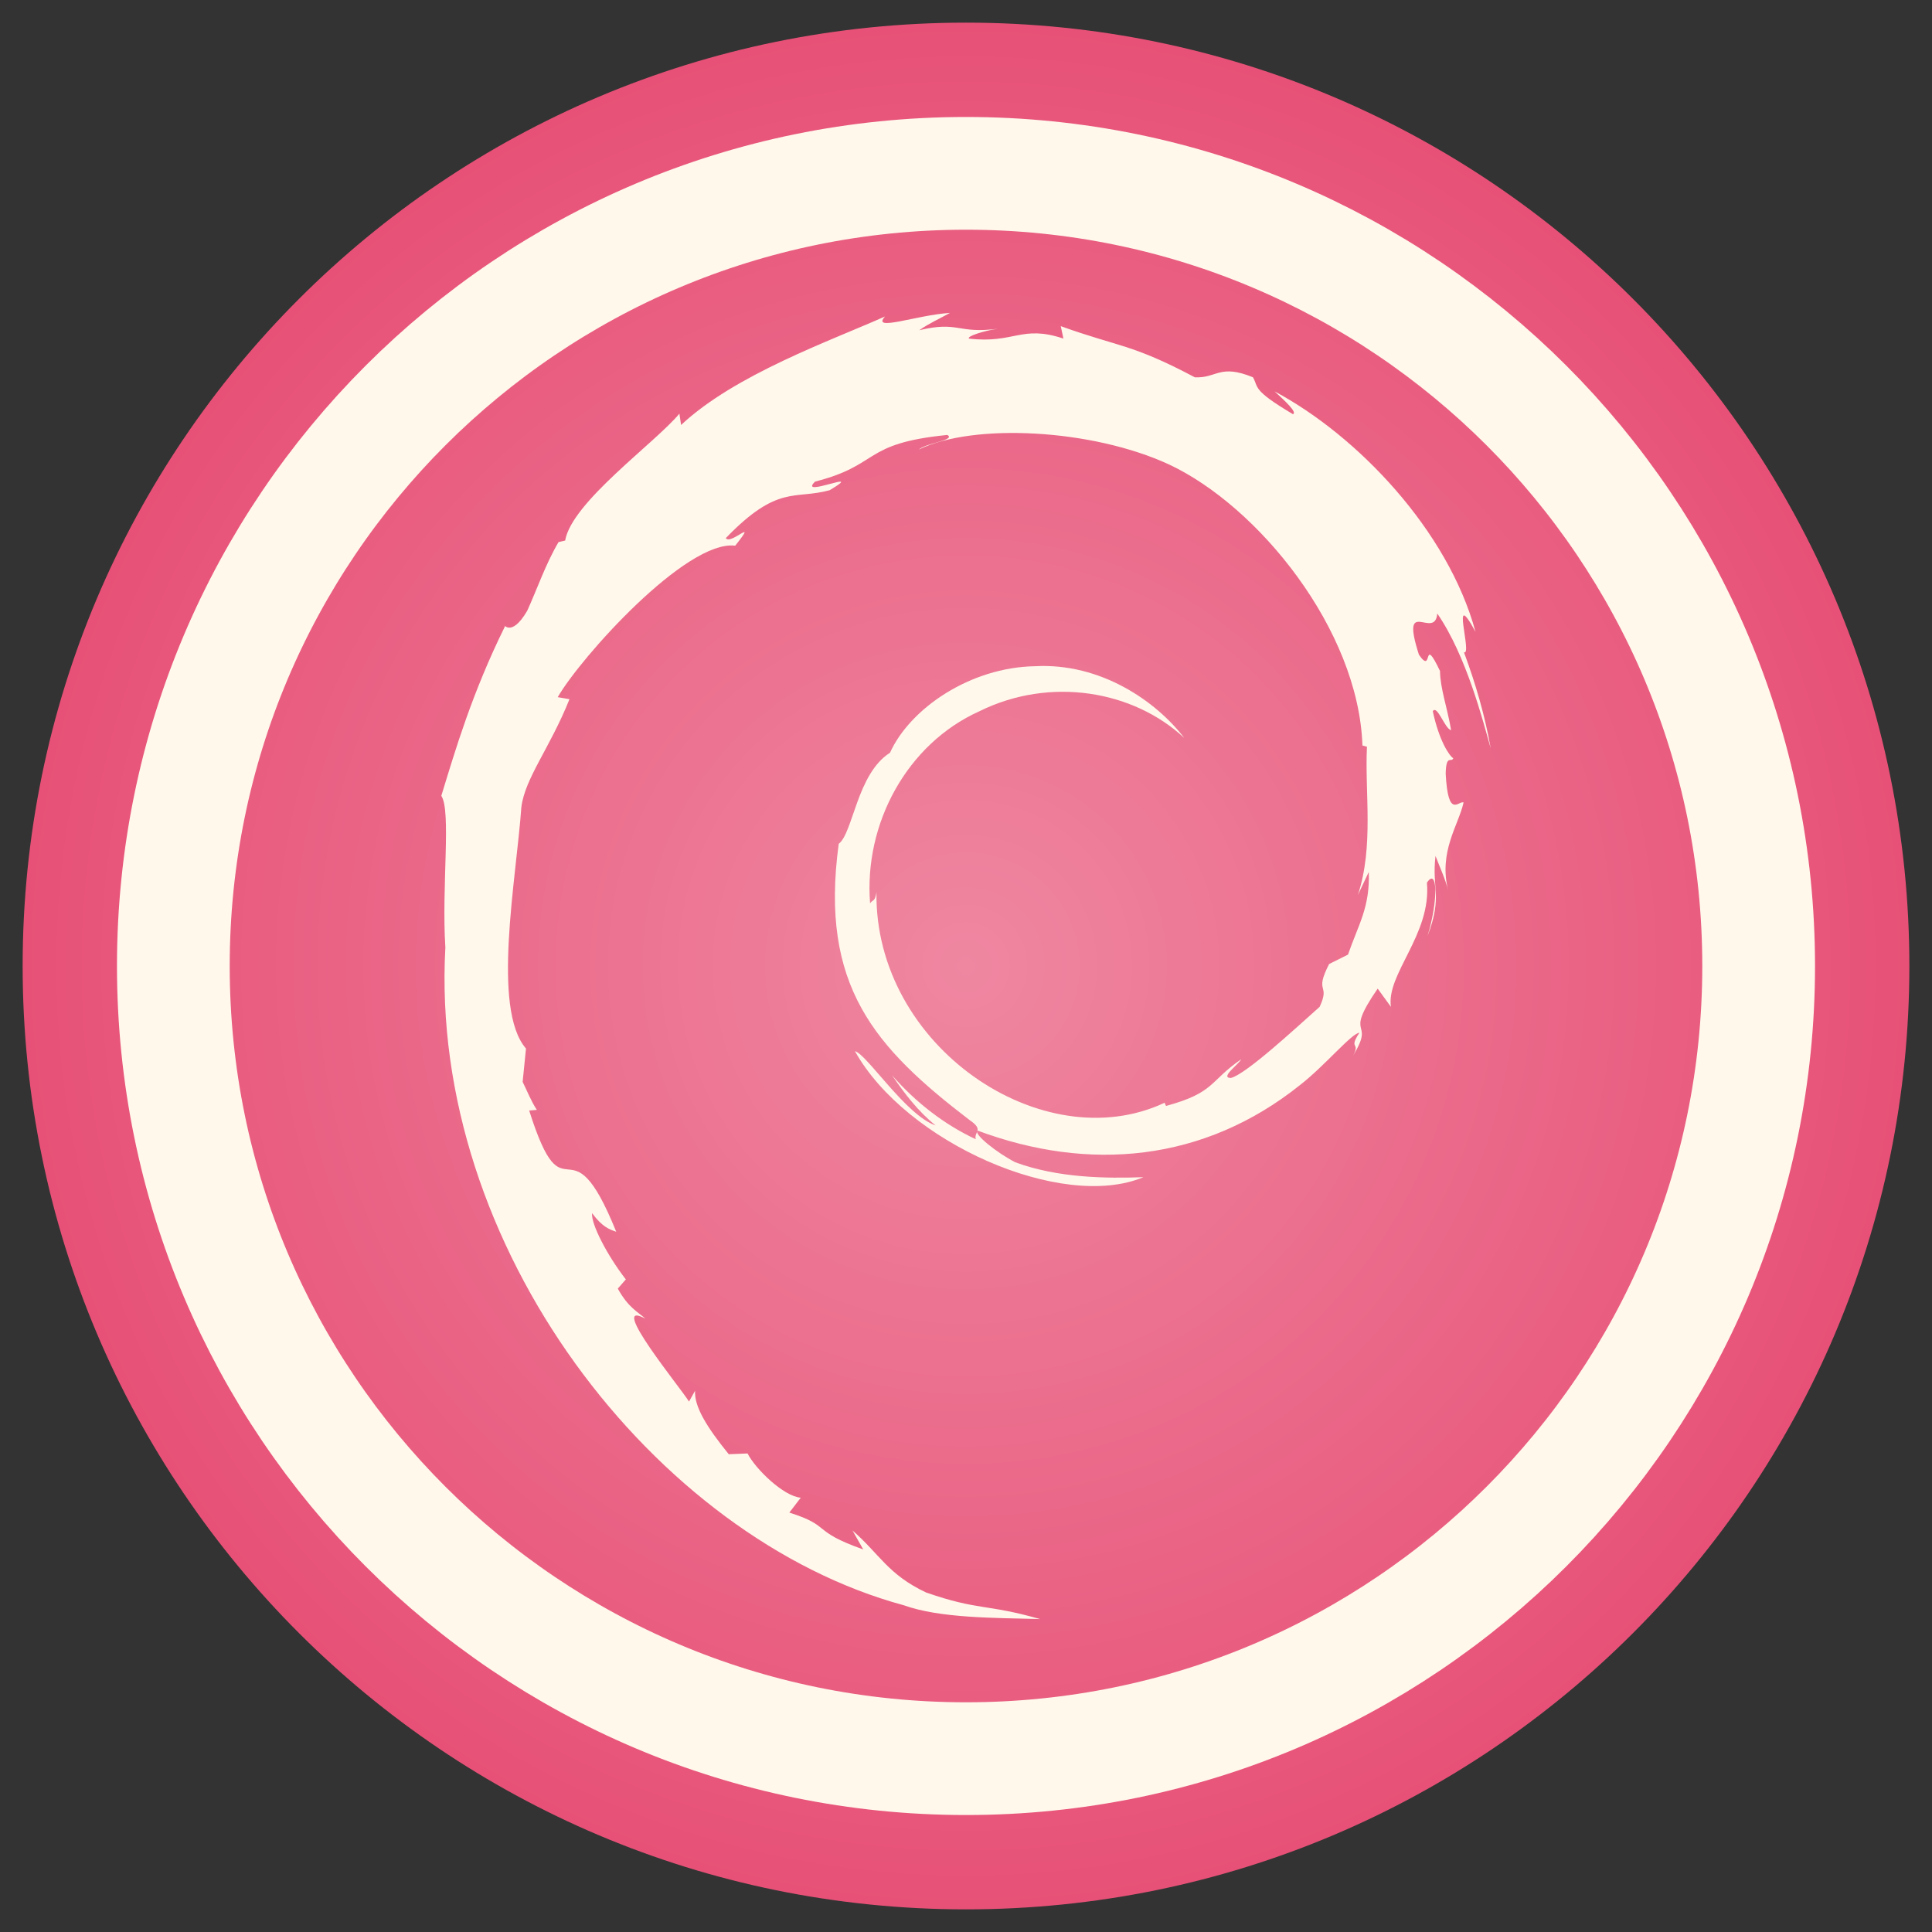<svg xmlns="http://www.w3.org/2000/svg" xmlns:xlink="http://www.w3.org/1999/xlink" width="512" height="512">
 <rect width="100%" height="100%" fill="#333333" stroke="none"/>
 <defs>
  <linearGradient id="0">
   <stop stop-color="#ef87a1"/>
   <stop offset="1" stop-color="#e75177"/>
  </linearGradient>
  <radialGradient xlink:href="#0" id="1" cx="256" cy="256" r="250" gradientTransform="translate(0,1.8944003e-6)" gradientUnits="userSpaceOnUse"/>
 </defs>
 <path d="m 506 256 c 0 138.071 -111.929 250 -250 250 -138.071 0 -250 -111.929 -250 -250 C 6 117.929 117.929 6 256 6 c 138.071 0 250 111.929 250 250 z" fill="url(#1)" fill-rule="evenodd"/>
 <path d="m 256 45.938 c -116.014 0 -210.062 94.048 -210.062 210.062 0 116.014 94.048 210.062 210.062 210.062 116.014 0 210.062 -94.048 210.062 -210.062 C 466.062 139.986 372.014 45.938 256 45.938 z" fill="none" stroke="#fff8eb" stroke-width="29.876"/>
 <path d="m 362.738 231.08 c 0.347 9.341 -2.725 13.879 -5.505 21.906 l -4.999 2.486 c -4.086 7.941 0.411 5.041 -2.521 11.355 -6.387 5.672 -19.354 17.741 -23.506 18.848 -3.035 -0.034 2.052 -3.58 2.718 -4.952 -8.54 5.861 -6.855 8.799 -19.918 12.367 l -0.38 -0.852 c -32.205 15.155 -76.944 -14.873 -76.356 -55.838 -0.343 2.598 -0.973 1.949 -1.691 2.992 -1.662 -21.074 9.735 -42.241 28.957 -50.897 18.801 -9.302 40.842 -5.49 54.3 7.071 -7.392 -9.688 -22.118 -19.961 -39.558 -19.01 -17.093 0.278 -33.086 11.138 -38.422 22.934 -8.753 5.509 -9.773 21.248 -13.585 24.132 -5.138 37.733 9.654 54.029 34.679 73.209 3.928 2.652 1.107 3.058 1.63 5.076 -8.312 -3.889 -15.921 -9.766 -22.184 -16.961 3.325 4.86 6.909 9.584 11.545 13.296 -7.845 -2.648 -18.318 -18.994 -21.368 -19.659 13.512 24.194 54.814 42.431 76.452 33.38 -10.013 0.367 -22.729 0.206 -33.971 -3.951 -4.736 -2.432 -11.15 -7.461 -10.002 -8.401 29.522 11.022 60.01 8.343 85.55 -12.128 6.503 -5.064 13.601 -13.674 15.654 -13.79 -3.089 4.647 0.533 2.234 -1.845 6.336 6.464 -10.442 -2.818 -4.253 6.689 -18.031 l 3.51 4.832 c -1.314 -8.675 10.767 -19.199 9.538 -32.908 2.772 -4.191 3.089 4.516 0.153 14.158 4.079 -10.697 1.077 -12.418 2.123 -21.248 1.126 2.969 2.621 6.12 3.383 9.255 -2.66 -10.342 2.718 -17.409 4.056 -23.421 -1.32 -0.579 -4.102 4.57 -4.744 -7.639 0.127 -5.304 1.482 -2.78 2.01 -4.086 -1.037 -0.601 -3.769 -4.666 -5.428 -12.464 1.195 -1.837 3.217 4.751 4.856 5.018 -1.055 -6.198 -2.869 -10.926 -2.946 -15.685 -4.794 -10.013 -1.696 1.336 -5.579 -4.299 -5.103 -15.905 4.23 -3.692 4.864 -10.914 7.724 11.192 12.128 28.551 14.158 35.738 -1.545 -8.765 -4.04 -17.259 -7.091 -25.474 2.354 0.99 -3.785 -18.028 3.058 -5.432 -7.303 -26.85 -31.231 -51.941 -53.248 -63.71 2.687 2.463 6.085 5.556 4.872 6.043 -10.957 -6.514 -9.032 -7.029 -10.601 -9.782 -8.912 -3.63 -9.507 0.296 -15.403 0.011 -16.817 -8.923 -20.057 -7.976 -35.533 -13.559 l 0.706 3.294 c -11.138 -3.711 -12.979 1.4 -25.014 0.011 -0.729 -0.57 3.858 -2.072 7.639 -2.617 -10.771 1.422 -10.268 -2.126 -20.807 0.385 2.594 -1.82 5.347 -3.031 8.115 -4.578 -8.78 0.535 -20.97 5.111 -17.208 0.94 -14.324 6.394 -39.767 15.368 -54.045 28.756 l -0.448 -3 c -6.541 7.852 -28.528 23.452 -30.279 33.631 l -1.75 0.402 c -3.399 5.764 -5.606 12.294 -8.305 18.221 -4.45 7.589 -6.526 2.923 -5.892 4.114 -8.756 17.753 -13.114 32.669 -16.868 44.909 2.675 4.001 0.034 24.094 1.074 40.173 -4.392 79.426 55.742 156.535 121.473 174.335 9.635 3.453 23.959 3.329 36.145 3.669 -14.374 -4.114 -16.23 -2.177 -30.241 -7.06 -10.102 -4.763 -12.313 -10.195 -19.473 -16.408 l 2.834 5.007 c -14.034 -4.969 -8.161 -6.148 -19.582 -9.763 l 3.027 -3.947 c -4.55 -0.347 -12.05 -7.663 -14.099 -11.726 l -4.98 0.206 c -5.977 -7.369 -9.167 -12.693 -8.931 -16.818 l -1.609 2.868 c -1.82 -3.128 -22.002 -27.673 -11.533 -21.959 -1.945 -1.771 -4.531 -2.888 -7.334 -7.987 l 2.13 -2.433 c -5.03 -6.484 -9.271 -14.791 -8.946 -17.559 2.687 3.626 4.551 4.307 6.399 4.929 -12.724 -31.563 -13.439 -1.736 -23.069 -32.128 l 2.034 -0.167 c -1.558 -2.362 -2.513 -4.91 -3.766 -7.419 l 0.887 -8.834 c -9.155 -10.578 -2.559 -45.021 -1.232 -63.907 0.905 -7.678 7.643 -15.855 12.758 -28.679 l -3.116 -0.535 c 5.962 -10.392 34.03 -41.75 47.035 -40.142 6.298 -7.91 -1.25 -0.011 -2.486 -2.018 13.837 -14.316 18.186 -10.114 27.523 -12.692 10.063 -5.973 -8.641 2.335 -3.87 -2.277 17.409 -4.442 12.333 -10.106 35.039 -12.36 2.397 1.362 -5.556 2.103 -7.551 3.87 14.498 -7.098 45.887 -5.478 66.284 3.936 23.649 11.061 50.237 43.742 51.288 74.489 l 1.195 0.325 c -0.605 12.225 1.871 26.363 -2.424 39.346 l 2.904 -6.151" fill="#fff8eb"/>
</svg>
